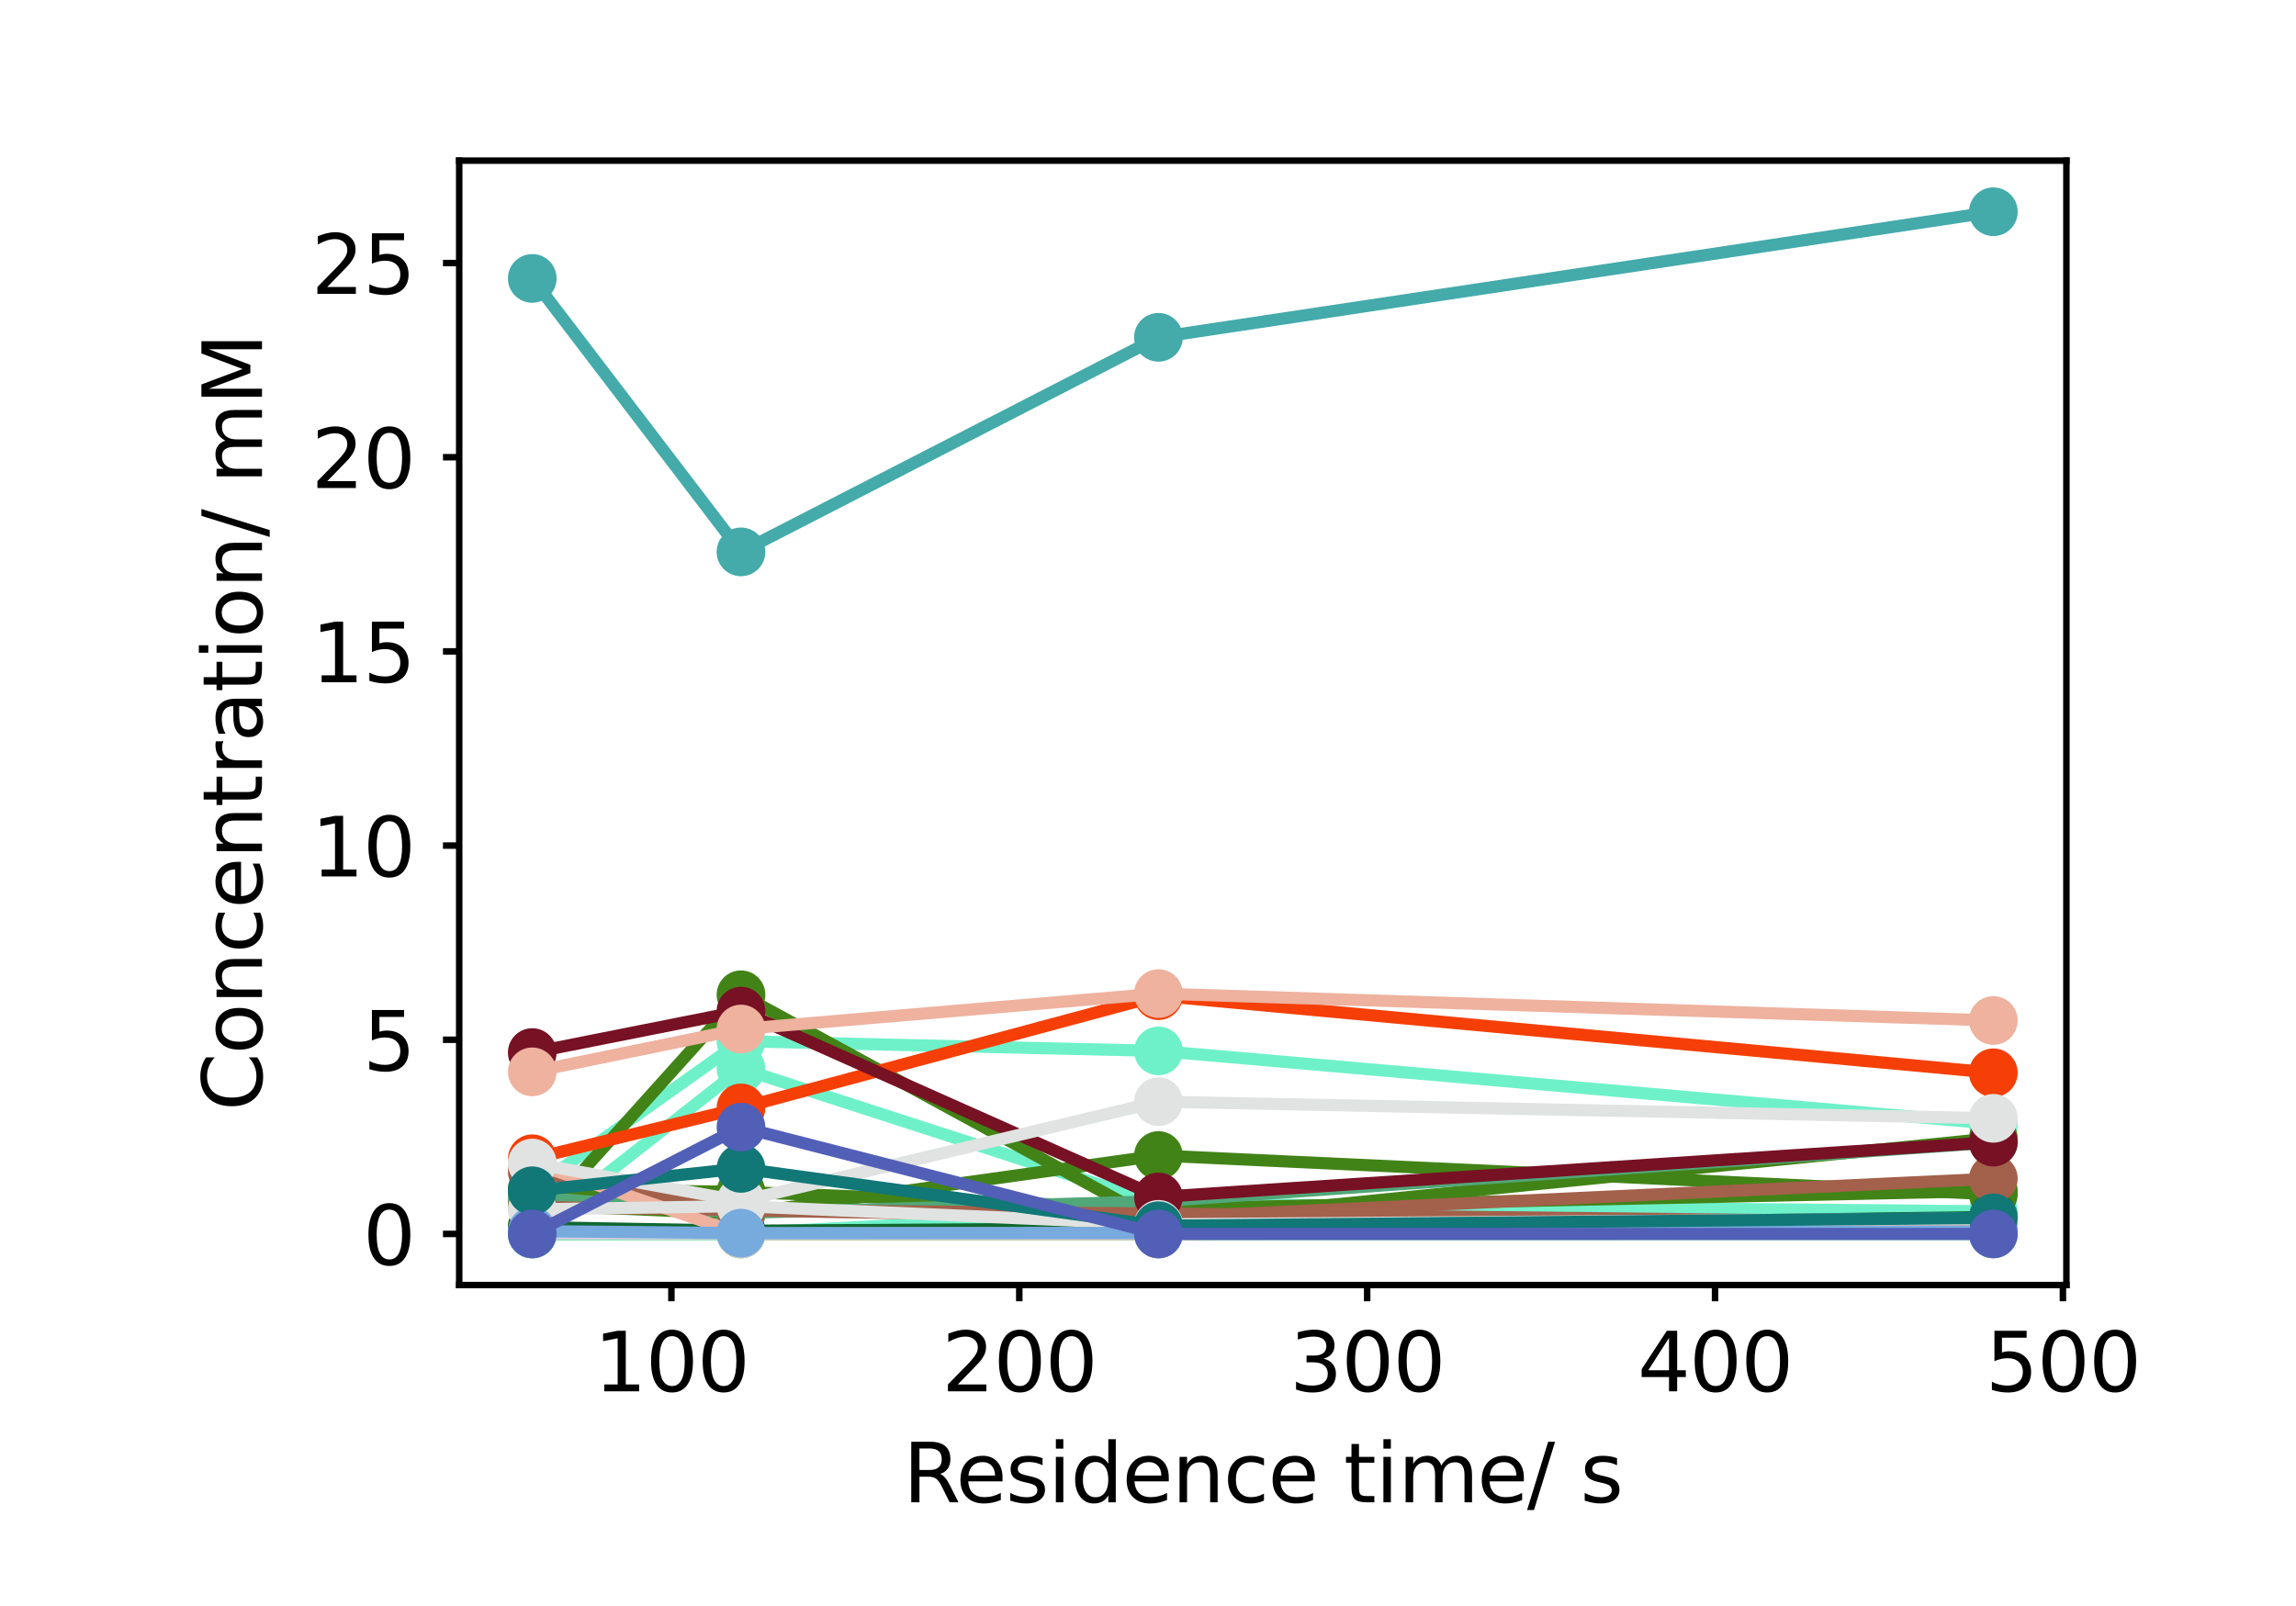 <?xml version="1.0" encoding="utf-8" standalone="no"?>
<!DOCTYPE svg PUBLIC "-//W3C//DTD SVG 1.1//EN"
  "http://www.w3.org/Graphics/SVG/1.1/DTD/svg11.dtd">
<svg height="198pt" version="1.1" viewBox="0 0 282.96 198" width="282.96pt" xmlns="http://www.w3.org/2000/svg" xmlns:xlink="http://www.w3.org/1999/xlink">
 <defs>
  <style type="text/css">*{stroke-linecap:butt;stroke-linejoin:round;}</style>
 </defs>
 <g id="figure_1">
  <g id="patch_1">
   <path d="M 0 198 
L 282.96 198 
L 282.96 0 
L 0 0 
z
" style="fill:#ffffff;"/>
  </g>
  <g id="axes_1">
   <g id="patch_2">
    <path d="M 56.592 158.4 
L 254.664 158.4 
L 254.664 19.8 
L 56.592 19.8 
z
" style="fill:#ffffff;"/>
   </g>
   <g id="matplotlib.axis_1">
    <g id="xtick_1">
     <g id="line2d_1">
      <defs>
       <path d="M 0 0 
L 0 2 
" id="m64d834836b" style="stroke:#000000;stroke-width:0.8;"/>
      </defs>
      <g>
       <use style="stroke:#000000;stroke-width:0.8;" x="82.744" xlink:href="#m64d834836b" y="158.4"/>
      </g>
     </g>
     <g id="text_1">
      <!-- 100 -->
      <g transform="translate(73.201 171.498)scale(0.1 -0.1)">
       <defs>
        <path d="M 794 531 
L 1825 531 
L 1825 4091 
L 703 3866 
L 703 4441 
L 1819 4666 
L 2450 4666 
L 2450 531 
L 3481 531 
L 3481 0 
L 794 0 
L 794 531 
z
" id="DejaVuSans-31" transform="scale(0.016)"/>
        <path d="M 2034 4250 
Q 1547 4250 1301 3770 
Q 1056 3291 1056 2328 
Q 1056 1369 1301 889 
Q 1547 409 2034 409 
Q 2525 409 2770 889 
Q 3016 1369 3016 2328 
Q 3016 3291 2770 3770 
Q 2525 4250 2034 4250 
z
M 2034 4750 
Q 2819 4750 3233 4129 
Q 3647 3509 3647 2328 
Q 3647 1150 3233 529 
Q 2819 -91 2034 -91 
Q 1250 -91 836 529 
Q 422 1150 422 2328 
Q 422 3509 836 4129 
Q 1250 4750 2034 4750 
z
" id="DejaVuSans-30" transform="scale(0.016)"/>
       </defs>
       <use xlink:href="#DejaVuSans-31"/>
       <use x="63.623" xlink:href="#DejaVuSans-30"/>
       <use x="127.246" xlink:href="#DejaVuSans-30"/>
      </g>
     </g>
    </g>
    <g id="xtick_2">
     <g id="line2d_2">
      <g>
       <use style="stroke:#000000;stroke-width:0.8;" x="125.617" xlink:href="#m64d834836b" y="158.4"/>
      </g>
     </g>
     <g id="text_2">
      <!-- 200 -->
      <g transform="translate(116.073 171.498)scale(0.1 -0.1)">
       <defs>
        <path d="M 1228 531 
L 3431 531 
L 3431 0 
L 469 0 
L 469 531 
Q 828 903 1448 1529 
Q 2069 2156 2228 2338 
Q 2531 2678 2651 2914 
Q 2772 3150 2772 3378 
Q 2772 3750 2511 3984 
Q 2250 4219 1831 4219 
Q 1534 4219 1204 4116 
Q 875 4013 500 3803 
L 500 4441 
Q 881 4594 1212 4672 
Q 1544 4750 1819 4750 
Q 2544 4750 2975 4387 
Q 3406 4025 3406 3419 
Q 3406 3131 3298 2873 
Q 3191 2616 2906 2266 
Q 2828 2175 2409 1742 
Q 1991 1309 1228 531 
z
" id="DejaVuSans-32" transform="scale(0.016)"/>
       </defs>
       <use xlink:href="#DejaVuSans-32"/>
       <use x="63.623" xlink:href="#DejaVuSans-30"/>
       <use x="127.246" xlink:href="#DejaVuSans-30"/>
      </g>
     </g>
    </g>
    <g id="xtick_3">
     <g id="line2d_3">
      <g>
       <use style="stroke:#000000;stroke-width:0.8;" x="168.49" xlink:href="#m64d834836b" y="158.4"/>
      </g>
     </g>
     <g id="text_3">
      <!-- 300 -->
      <g transform="translate(158.946 171.498)scale(0.1 -0.1)">
       <defs>
        <path d="M 2597 2516 
Q 3050 2419 3304 2112 
Q 3559 1806 3559 1356 
Q 3559 666 3084 287 
Q 2609 -91 1734 -91 
Q 1441 -91 1130 -33 
Q 819 25 488 141 
L 488 750 
Q 750 597 1062 519 
Q 1375 441 1716 441 
Q 2309 441 2620 675 
Q 2931 909 2931 1356 
Q 2931 1769 2642 2001 
Q 2353 2234 1838 2234 
L 1294 2234 
L 1294 2753 
L 1863 2753 
Q 2328 2753 2575 2939 
Q 2822 3125 2822 3475 
Q 2822 3834 2567 4026 
Q 2313 4219 1838 4219 
Q 1578 4219 1281 4162 
Q 984 4106 628 3988 
L 628 4550 
Q 988 4650 1302 4700 
Q 1616 4750 1894 4750 
Q 2613 4750 3031 4423 
Q 3450 4097 3450 3541 
Q 3450 3153 3228 2886 
Q 3006 2619 2597 2516 
z
" id="DejaVuSans-33" transform="scale(0.016)"/>
       </defs>
       <use xlink:href="#DejaVuSans-33"/>
       <use x="63.623" xlink:href="#DejaVuSans-30"/>
       <use x="127.246" xlink:href="#DejaVuSans-30"/>
      </g>
     </g>
    </g>
    <g id="xtick_4">
     <g id="line2d_4">
      <g>
       <use style="stroke:#000000;stroke-width:0.8;" x="211.363" xlink:href="#m64d834836b" y="158.4"/>
      </g>
     </g>
     <g id="text_4">
      <!-- 400 -->
      <g transform="translate(201.819 171.498)scale(0.1 -0.1)">
       <defs>
        <path d="M 2419 4116 
L 825 1625 
L 2419 1625 
L 2419 4116 
z
M 2253 4666 
L 3047 4666 
L 3047 1625 
L 3713 1625 
L 3713 1100 
L 3047 1100 
L 3047 0 
L 2419 0 
L 2419 1100 
L 313 1100 
L 313 1709 
L 2253 4666 
z
" id="DejaVuSans-34" transform="scale(0.016)"/>
       </defs>
       <use xlink:href="#DejaVuSans-34"/>
       <use x="63.623" xlink:href="#DejaVuSans-30"/>
       <use x="127.246" xlink:href="#DejaVuSans-30"/>
      </g>
     </g>
    </g>
    <g id="xtick_5">
     <g id="line2d_5">
      <g>
       <use style="stroke:#000000;stroke-width:0.8;" x="254.235" xlink:href="#m64d834836b" y="158.4"/>
      </g>
     </g>
     <g id="text_5">
      <!-- 500 -->
      <g transform="translate(244.692 171.498)scale(0.1 -0.1)">
       <defs>
        <path d="M 691 4666 
L 3169 4666 
L 3169 4134 
L 1269 4134 
L 1269 2991 
Q 1406 3038 1543 3061 
Q 1681 3084 1819 3084 
Q 2600 3084 3056 2656 
Q 3513 2228 3513 1497 
Q 3513 744 3044 326 
Q 2575 -91 1722 -91 
Q 1428 -91 1123 -41 
Q 819 9 494 109 
L 494 744 
Q 775 591 1075 516 
Q 1375 441 1709 441 
Q 2250 441 2565 725 
Q 2881 1009 2881 1497 
Q 2881 1984 2565 2268 
Q 2250 2553 1709 2553 
Q 1456 2553 1204 2497 
Q 953 2441 691 2322 
L 691 4666 
z
" id="DejaVuSans-35" transform="scale(0.016)"/>
       </defs>
       <use xlink:href="#DejaVuSans-35"/>
       <use x="63.623" xlink:href="#DejaVuSans-30"/>
       <use x="127.246" xlink:href="#DejaVuSans-30"/>
      </g>
     </g>
    </g>
    <g id="text_6">
     <!-- Residence time/ s -->
     <g transform="translate(111.3 185.177)scale(0.1 -0.1)">
      <defs>
       <path d="M 2841 2188 
Q 3044 2119 3236 1894 
Q 3428 1669 3622 1275 
L 4263 0 
L 3584 0 
L 2988 1197 
Q 2756 1666 2539 1819 
Q 2322 1972 1947 1972 
L 1259 1972 
L 1259 0 
L 628 0 
L 628 4666 
L 2053 4666 
Q 2853 4666 3247 4331 
Q 3641 3997 3641 3322 
Q 3641 2881 3436 2590 
Q 3231 2300 2841 2188 
z
M 1259 4147 
L 1259 2491 
L 2053 2491 
Q 2509 2491 2742 2702 
Q 2975 2913 2975 3322 
Q 2975 3731 2742 3939 
Q 2509 4147 2053 4147 
L 1259 4147 
z
" id="DejaVuSans-52" transform="scale(0.016)"/>
       <path d="M 3597 1894 
L 3597 1613 
L 953 1613 
Q 991 1019 1311 708 
Q 1631 397 2203 397 
Q 2534 397 2845 478 
Q 3156 559 3463 722 
L 3463 178 
Q 3153 47 2828 -22 
Q 2503 -91 2169 -91 
Q 1331 -91 842 396 
Q 353 884 353 1716 
Q 353 2575 817 3079 
Q 1281 3584 2069 3584 
Q 2775 3584 3186 3129 
Q 3597 2675 3597 1894 
z
M 3022 2063 
Q 3016 2534 2758 2815 
Q 2500 3097 2075 3097 
Q 1594 3097 1305 2825 
Q 1016 2553 972 2059 
L 3022 2063 
z
" id="DejaVuSans-65" transform="scale(0.016)"/>
       <path d="M 2834 3397 
L 2834 2853 
Q 2591 2978 2328 3040 
Q 2066 3103 1784 3103 
Q 1356 3103 1142 2972 
Q 928 2841 928 2578 
Q 928 2378 1081 2264 
Q 1234 2150 1697 2047 
L 1894 2003 
Q 2506 1872 2764 1633 
Q 3022 1394 3022 966 
Q 3022 478 2636 193 
Q 2250 -91 1575 -91 
Q 1294 -91 989 -36 
Q 684 19 347 128 
L 347 722 
Q 666 556 975 473 
Q 1284 391 1588 391 
Q 1994 391 2212 530 
Q 2431 669 2431 922 
Q 2431 1156 2273 1281 
Q 2116 1406 1581 1522 
L 1381 1569 
Q 847 1681 609 1914 
Q 372 2147 372 2553 
Q 372 3047 722 3315 
Q 1072 3584 1716 3584 
Q 2034 3584 2315 3537 
Q 2597 3491 2834 3397 
z
" id="DejaVuSans-73" transform="scale(0.016)"/>
       <path d="M 603 3500 
L 1178 3500 
L 1178 0 
L 603 0 
L 603 3500 
z
M 603 4863 
L 1178 4863 
L 1178 4134 
L 603 4134 
L 603 4863 
z
" id="DejaVuSans-69" transform="scale(0.016)"/>
       <path d="M 2906 2969 
L 2906 4863 
L 3481 4863 
L 3481 0 
L 2906 0 
L 2906 525 
Q 2725 213 2448 61 
Q 2172 -91 1784 -91 
Q 1150 -91 751 415 
Q 353 922 353 1747 
Q 353 2572 751 3078 
Q 1150 3584 1784 3584 
Q 2172 3584 2448 3432 
Q 2725 3281 2906 2969 
z
M 947 1747 
Q 947 1113 1208 752 
Q 1469 391 1925 391 
Q 2381 391 2643 752 
Q 2906 1113 2906 1747 
Q 2906 2381 2643 2742 
Q 2381 3103 1925 3103 
Q 1469 3103 1208 2742 
Q 947 2381 947 1747 
z
" id="DejaVuSans-64" transform="scale(0.016)"/>
       <path d="M 3513 2113 
L 3513 0 
L 2938 0 
L 2938 2094 
Q 2938 2591 2744 2837 
Q 2550 3084 2163 3084 
Q 1697 3084 1428 2787 
Q 1159 2491 1159 1978 
L 1159 0 
L 581 0 
L 581 3500 
L 1159 3500 
L 1159 2956 
Q 1366 3272 1645 3428 
Q 1925 3584 2291 3584 
Q 2894 3584 3203 3211 
Q 3513 2838 3513 2113 
z
" id="DejaVuSans-6e" transform="scale(0.016)"/>
       <path d="M 3122 3366 
L 3122 2828 
Q 2878 2963 2633 3030 
Q 2388 3097 2138 3097 
Q 1578 3097 1268 2742 
Q 959 2388 959 1747 
Q 959 1106 1268 751 
Q 1578 397 2138 397 
Q 2388 397 2633 464 
Q 2878 531 3122 666 
L 3122 134 
Q 2881 22 2623 -34 
Q 2366 -91 2075 -91 
Q 1284 -91 818 406 
Q 353 903 353 1747 
Q 353 2603 823 3093 
Q 1294 3584 2113 3584 
Q 2378 3584 2631 3529 
Q 2884 3475 3122 3366 
z
" id="DejaVuSans-63" transform="scale(0.016)"/>
       <path id="DejaVuSans-20" transform="scale(0.016)"/>
       <path d="M 1172 4494 
L 1172 3500 
L 2356 3500 
L 2356 3053 
L 1172 3053 
L 1172 1153 
Q 1172 725 1289 603 
Q 1406 481 1766 481 
L 2356 481 
L 2356 0 
L 1766 0 
Q 1100 0 847 248 
Q 594 497 594 1153 
L 594 3053 
L 172 3053 
L 172 3500 
L 594 3500 
L 594 4494 
L 1172 4494 
z
" id="DejaVuSans-74" transform="scale(0.016)"/>
       <path d="M 3328 2828 
Q 3544 3216 3844 3400 
Q 4144 3584 4550 3584 
Q 5097 3584 5394 3201 
Q 5691 2819 5691 2113 
L 5691 0 
L 5113 0 
L 5113 2094 
Q 5113 2597 4934 2840 
Q 4756 3084 4391 3084 
Q 3944 3084 3684 2787 
Q 3425 2491 3425 1978 
L 3425 0 
L 2847 0 
L 2847 2094 
Q 2847 2600 2669 2842 
Q 2491 3084 2119 3084 
Q 1678 3084 1418 2786 
Q 1159 2488 1159 1978 
L 1159 0 
L 581 0 
L 581 3500 
L 1159 3500 
L 1159 2956 
Q 1356 3278 1631 3431 
Q 1906 3584 2284 3584 
Q 2666 3584 2933 3390 
Q 3200 3197 3328 2828 
z
" id="DejaVuSans-6d" transform="scale(0.016)"/>
       <path d="M 1625 4666 
L 2156 4666 
L 531 -594 
L 0 -594 
L 1625 4666 
z
" id="DejaVuSans-2f" transform="scale(0.016)"/>
      </defs>
      <use xlink:href="#DejaVuSans-52"/>
      <use x="64.982" xlink:href="#DejaVuSans-65"/>
      <use x="126.506" xlink:href="#DejaVuSans-73"/>
      <use x="178.605" xlink:href="#DejaVuSans-69"/>
      <use x="206.389" xlink:href="#DejaVuSans-64"/>
      <use x="269.865" xlink:href="#DejaVuSans-65"/>
      <use x="331.389" xlink:href="#DejaVuSans-6e"/>
      <use x="394.768" xlink:href="#DejaVuSans-63"/>
      <use x="449.748" xlink:href="#DejaVuSans-65"/>
      <use x="511.271" xlink:href="#DejaVuSans-20"/>
      <use x="543.059" xlink:href="#DejaVuSans-74"/>
      <use x="582.268" xlink:href="#DejaVuSans-69"/>
      <use x="610.051" xlink:href="#DejaVuSans-6d"/>
      <use x="707.463" xlink:href="#DejaVuSans-65"/>
      <use x="768.986" xlink:href="#DejaVuSans-2f"/>
      <use x="802.678" xlink:href="#DejaVuSans-20"/>
      <use x="834.465" xlink:href="#DejaVuSans-73"/>
     </g>
    </g>
   </g>
   <g id="matplotlib.axis_2">
    <g id="ytick_1">
     <g id="line2d_6">
      <defs>
       <path d="M 0 0 
L -2 0 
" id="m9349e7a4d9" style="stroke:#000000;stroke-width:0.8;"/>
      </defs>
      <g>
       <use style="stroke:#000000;stroke-width:0.8;" x="56.592" xlink:href="#m9349e7a4d9" y="152.1"/>
      </g>
     </g>
     <g id="text_7">
      <!-- 0 -->
      <g transform="translate(44.73 155.899)scale(0.1 -0.1)">
       <use xlink:href="#DejaVuSans-30"/>
      </g>
     </g>
    </g>
    <g id="ytick_2">
     <g id="line2d_7">
      <g>
       <use style="stroke:#000000;stroke-width:0.8;" x="56.592" xlink:href="#m9349e7a4d9" y="128.164"/>
      </g>
     </g>
     <g id="text_8">
      <!-- 5 -->
      <g transform="translate(44.73 131.964)scale(0.1 -0.1)">
       <use xlink:href="#DejaVuSans-35"/>
      </g>
     </g>
    </g>
    <g id="ytick_3">
     <g id="line2d_8">
      <g>
       <use style="stroke:#000000;stroke-width:0.8;" x="56.592" xlink:href="#m9349e7a4d9" y="104.229"/>
      </g>
     </g>
     <g id="text_9">
      <!-- 10 -->
      <g transform="translate(38.367 108.028)scale(0.1 -0.1)">
       <use xlink:href="#DejaVuSans-31"/>
       <use x="63.623" xlink:href="#DejaVuSans-30"/>
      </g>
     </g>
    </g>
    <g id="ytick_4">
     <g id="line2d_9">
      <g>
       <use style="stroke:#000000;stroke-width:0.8;" x="56.592" xlink:href="#m9349e7a4d9" y="80.293"/>
      </g>
     </g>
     <g id="text_10">
      <!-- 15 -->
      <g transform="translate(38.367 84.093)scale(0.1 -0.1)">
       <use xlink:href="#DejaVuSans-31"/>
       <use x="63.623" xlink:href="#DejaVuSans-35"/>
      </g>
     </g>
    </g>
    <g id="ytick_5">
     <g id="line2d_10">
      <g>
       <use style="stroke:#000000;stroke-width:0.8;" x="56.592" xlink:href="#m9349e7a4d9" y="56.358"/>
      </g>
     </g>
     <g id="text_11">
      <!-- 20 -->
      <g transform="translate(38.367 60.157)scale(0.1 -0.1)">
       <use xlink:href="#DejaVuSans-32"/>
       <use x="63.623" xlink:href="#DejaVuSans-30"/>
      </g>
     </g>
    </g>
    <g id="ytick_6">
     <g id="line2d_11">
      <g>
       <use style="stroke:#000000;stroke-width:0.8;" x="56.592" xlink:href="#m9349e7a4d9" y="32.422"/>
      </g>
     </g>
     <g id="text_12">
      <!-- 25 -->
      <g transform="translate(38.367 36.221)scale(0.1 -0.1)">
       <use xlink:href="#DejaVuSans-32"/>
       <use x="63.623" xlink:href="#DejaVuSans-35"/>
      </g>
     </g>
    </g>
    <g id="text_13">
     <!-- Concentration/ mM -->
     <g transform="translate(32.287 136.929)rotate(-90)scale(0.1 -0.1)">
      <defs>
       <path d="M 4122 4306 
L 4122 3641 
Q 3803 3938 3442 4084 
Q 3081 4231 2675 4231 
Q 1875 4231 1450 3742 
Q 1025 3253 1025 2328 
Q 1025 1406 1450 917 
Q 1875 428 2675 428 
Q 3081 428 3442 575 
Q 3803 722 4122 1019 
L 4122 359 
Q 3791 134 3420 21 
Q 3050 -91 2638 -91 
Q 1578 -91 968 557 
Q 359 1206 359 2328 
Q 359 3453 968 4101 
Q 1578 4750 2638 4750 
Q 3056 4750 3426 4639 
Q 3797 4528 4122 4306 
z
" id="DejaVuSans-43" transform="scale(0.016)"/>
       <path d="M 1959 3097 
Q 1497 3097 1228 2736 
Q 959 2375 959 1747 
Q 959 1119 1226 758 
Q 1494 397 1959 397 
Q 2419 397 2687 759 
Q 2956 1122 2956 1747 
Q 2956 2369 2687 2733 
Q 2419 3097 1959 3097 
z
M 1959 3584 
Q 2709 3584 3137 3096 
Q 3566 2609 3566 1747 
Q 3566 888 3137 398 
Q 2709 -91 1959 -91 
Q 1206 -91 779 398 
Q 353 888 353 1747 
Q 353 2609 779 3096 
Q 1206 3584 1959 3584 
z
" id="DejaVuSans-6f" transform="scale(0.016)"/>
       <path d="M 2631 2963 
Q 2534 3019 2420 3045 
Q 2306 3072 2169 3072 
Q 1681 3072 1420 2755 
Q 1159 2438 1159 1844 
L 1159 0 
L 581 0 
L 581 3500 
L 1159 3500 
L 1159 2956 
Q 1341 3275 1631 3429 
Q 1922 3584 2338 3584 
Q 2397 3584 2469 3576 
Q 2541 3569 2628 3553 
L 2631 2963 
z
" id="DejaVuSans-72" transform="scale(0.016)"/>
       <path d="M 2194 1759 
Q 1497 1759 1228 1600 
Q 959 1441 959 1056 
Q 959 750 1161 570 
Q 1363 391 1709 391 
Q 2188 391 2477 730 
Q 2766 1069 2766 1631 
L 2766 1759 
L 2194 1759 
z
M 3341 1997 
L 3341 0 
L 2766 0 
L 2766 531 
Q 2569 213 2275 61 
Q 1981 -91 1556 -91 
Q 1019 -91 701 211 
Q 384 513 384 1019 
Q 384 1609 779 1909 
Q 1175 2209 1959 2209 
L 2766 2209 
L 2766 2266 
Q 2766 2663 2505 2880 
Q 2244 3097 1772 3097 
Q 1472 3097 1187 3025 
Q 903 2953 641 2809 
L 641 3341 
Q 956 3463 1253 3523 
Q 1550 3584 1831 3584 
Q 2591 3584 2966 3190 
Q 3341 2797 3341 1997 
z
" id="DejaVuSans-61" transform="scale(0.016)"/>
       <path d="M 628 4666 
L 1569 4666 
L 2759 1491 
L 3956 4666 
L 4897 4666 
L 4897 0 
L 4281 0 
L 4281 4097 
L 3078 897 
L 2444 897 
L 1241 4097 
L 1241 0 
L 628 0 
L 628 4666 
z
" id="DejaVuSans-4d" transform="scale(0.016)"/>
      </defs>
      <use xlink:href="#DejaVuSans-43"/>
      <use x="69.824" xlink:href="#DejaVuSans-6f"/>
      <use x="131.006" xlink:href="#DejaVuSans-6e"/>
      <use x="194.385" xlink:href="#DejaVuSans-63"/>
      <use x="249.365" xlink:href="#DejaVuSans-65"/>
      <use x="310.889" xlink:href="#DejaVuSans-6e"/>
      <use x="374.268" xlink:href="#DejaVuSans-74"/>
      <use x="413.477" xlink:href="#DejaVuSans-72"/>
      <use x="454.59" xlink:href="#DejaVuSans-61"/>
      <use x="515.869" xlink:href="#DejaVuSans-74"/>
      <use x="555.078" xlink:href="#DejaVuSans-69"/>
      <use x="582.861" xlink:href="#DejaVuSans-6f"/>
      <use x="644.043" xlink:href="#DejaVuSans-6e"/>
      <use x="707.422" xlink:href="#DejaVuSans-2f"/>
      <use x="741.113" xlink:href="#DejaVuSans-20"/>
      <use x="772.9" xlink:href="#DejaVuSans-6d"/>
      <use x="870.312" xlink:href="#DejaVuSans-4d"/>
     </g>
    </g>
   </g>
   <g id="patch_3">
    <path d="M 56.592 158.4 
L 56.592 19.8 
" style="fill:none;stroke:#000000;stroke-linecap:square;stroke-linejoin:miter;stroke-width:0.8;"/>
   </g>
   <g id="patch_4">
    <path d="M 254.664 158.4 
L 254.664 19.8 
" style="fill:none;stroke:#000000;stroke-linecap:square;stroke-linejoin:miter;stroke-width:0.8;"/>
   </g>
   <g id="patch_5">
    <path d="M 56.592 158.4 
L 254.664 158.4 
" style="fill:none;stroke:#000000;stroke-linecap:square;stroke-linejoin:miter;stroke-width:0.8;"/>
   </g>
   <g id="patch_6">
    <path d="M 56.592 19.8 
L 254.664 19.8 
" style="fill:none;stroke:#000000;stroke-linecap:square;stroke-linejoin:miter;stroke-width:0.8;"/>
   </g>
   <g id="line2d_12">
    <path clip-path="url(#p4b239bd75f)" d="M 65.595 152.1 
L 91.319 152.004 
L 142.766 149.342 
L 245.661 151.728 
" style="fill:none;stroke:#6ef1c9;stroke-linecap:square;stroke-width:1.5;"/>
    <defs>
     <path d="M 0 2.5 
C 0.663 2.5 1.299 2.237 1.768 1.768 
C 2.237 1.299 2.5 0.663 2.5 0 
C 2.5 -0.663 2.237 -1.299 1.768 -1.768 
C 1.299 -2.237 0.663 -2.5 0 -2.5 
C -0.663 -2.5 -1.299 -2.237 -1.768 -1.768 
C -2.237 -1.299 -2.5 -0.663 -2.5 0 
C -2.5 0.663 -2.237 1.299 -1.768 1.768 
C -1.299 2.237 -0.663 2.5 0 2.5 
z
" id="m6a522a4c54" style="stroke:#6ef1c9;"/>
    </defs>
    <g clip-path="url(#p4b239bd75f)">
     <use style="fill:#6ef1c9;stroke:#6ef1c9;" x="65.595" xlink:href="#m6a522a4c54" y="152.1"/>
     <use style="fill:#6ef1c9;stroke:#6ef1c9;" x="91.319" xlink:href="#m6a522a4c54" y="152.004"/>
     <use style="fill:#6ef1c9;stroke:#6ef1c9;" x="142.766" xlink:href="#m6a522a4c54" y="149.342"/>
     <use style="fill:#6ef1c9;stroke:#6ef1c9;" x="245.661" xlink:href="#m6a522a4c54" y="151.728"/>
    </g>
   </g>
   <g id="line2d_13">
    <path clip-path="url(#p4b239bd75f)" d="M 65.595 151.901 
L 91.319 131.716 
L 142.766 148.372 
L 245.661 149.317 
" style="fill:none;stroke:#6ef1c9;stroke-linecap:square;stroke-width:1.5;"/>
    <g clip-path="url(#p4b239bd75f)">
     <use style="fill:#6ef1c9;stroke:#6ef1c9;" x="65.595" xlink:href="#m6a522a4c54" y="151.901"/>
     <use style="fill:#6ef1c9;stroke:#6ef1c9;" x="91.319" xlink:href="#m6a522a4c54" y="131.716"/>
     <use style="fill:#6ef1c9;stroke:#6ef1c9;" x="142.766" xlink:href="#m6a522a4c54" y="148.372"/>
     <use style="fill:#6ef1c9;stroke:#6ef1c9;" x="245.661" xlink:href="#m6a522a4c54" y="149.317"/>
    </g>
   </g>
   <g id="line2d_14">
    <path clip-path="url(#p4b239bd75f)" d="M 65.595 146.607 
L 91.319 128.345 
L 142.766 129.535 
L 245.661 138.523 
" style="fill:none;stroke:#6ef1c9;stroke-linecap:square;stroke-width:1.5;"/>
    <g clip-path="url(#p4b239bd75f)">
     <use style="fill:#6ef1c9;stroke:#6ef1c9;" x="65.595" xlink:href="#m6a522a4c54" y="146.607"/>
     <use style="fill:#6ef1c9;stroke:#6ef1c9;" x="91.319" xlink:href="#m6a522a4c54" y="128.345"/>
     <use style="fill:#6ef1c9;stroke:#6ef1c9;" x="142.766" xlink:href="#m6a522a4c54" y="129.535"/>
     <use style="fill:#6ef1c9;stroke:#6ef1c9;" x="245.661" xlink:href="#m6a522a4c54" y="138.523"/>
    </g>
   </g>
   <g id="line2d_15">
    <path clip-path="url(#p4b239bd75f)" d="M 65.595 148.491 
L 91.319 149.637 
L 142.766 142.431 
L 245.661 147.214 
" style="fill:none;stroke:#428317;stroke-linecap:square;stroke-width:1.5;"/>
    <defs>
     <path d="M 0 2.5 
C 0.663 2.5 1.299 2.237 1.768 1.768 
C 2.237 1.299 2.5 0.663 2.5 0 
C 2.5 -0.663 2.237 -1.299 1.768 -1.768 
C 1.299 -2.237 0.663 -2.5 0 -2.5 
C -0.663 -2.5 -1.299 -2.237 -1.768 -1.768 
C -2.237 -1.299 -2.5 -0.663 -2.5 0 
C -2.5 0.663 -2.237 1.299 -1.768 1.768 
C -1.299 2.237 -0.663 2.5 0 2.5 
z
" id="m36ab38f849" style="stroke:#428317;"/>
    </defs>
    <g clip-path="url(#p4b239bd75f)">
     <use style="fill:#428317;stroke:#428317;" x="65.595" xlink:href="#m36ab38f849" y="148.491"/>
     <use style="fill:#428317;stroke:#428317;" x="91.319" xlink:href="#m36ab38f849" y="149.637"/>
     <use style="fill:#428317;stroke:#428317;" x="142.766" xlink:href="#m36ab38f849" y="142.431"/>
     <use style="fill:#428317;stroke:#428317;" x="245.661" xlink:href="#m36ab38f849" y="147.214"/>
    </g>
   </g>
   <g id="line2d_16">
    <path clip-path="url(#p4b239bd75f)" d="M 65.595 151.216 
L 91.319 122.616 
L 142.766 150.655 
L 245.661 140.29 
" style="fill:none;stroke:#428317;stroke-linecap:square;stroke-width:1.5;"/>
    <g clip-path="url(#p4b239bd75f)">
     <use style="fill:#428317;stroke:#428317;" x="65.595" xlink:href="#m36ab38f849" y="151.216"/>
     <use style="fill:#428317;stroke:#428317;" x="91.319" xlink:href="#m36ab38f849" y="122.616"/>
     <use style="fill:#428317;stroke:#428317;" x="142.766" xlink:href="#m36ab38f849" y="150.655"/>
     <use style="fill:#428317;stroke:#428317;" x="245.661" xlink:href="#m36ab38f849" y="140.29"/>
    </g>
   </g>
   <g id="line2d_17">
    <path clip-path="url(#p4b239bd75f)" d="M 65.595 146.579 
L 91.319 146.912 
L 142.766 148.985 
L 245.661 146.799 
" style="fill:none;stroke:#428317;stroke-linecap:square;stroke-width:1.5;"/>
    <g clip-path="url(#p4b239bd75f)">
     <use style="fill:#428317;stroke:#428317;" x="65.595" xlink:href="#m36ab38f849" y="146.579"/>
     <use style="fill:#428317;stroke:#428317;" x="91.319" xlink:href="#m36ab38f849" y="146.912"/>
     <use style="fill:#428317;stroke:#428317;" x="142.766" xlink:href="#m36ab38f849" y="148.985"/>
     <use style="fill:#428317;stroke:#428317;" x="245.661" xlink:href="#m36ab38f849" y="146.799"/>
    </g>
   </g>
   <g id="line2d_18">
    <path clip-path="url(#p4b239bd75f)" d="M 65.595 151.258 
L 91.319 151.702 
L 142.766 151.399 
L 245.661 150.002 
" style="fill:none;stroke:#106832;stroke-linecap:square;stroke-width:1.5;"/>
    <defs>
     <path d="M 0 2.5 
C 0.663 2.5 1.299 2.237 1.768 1.768 
C 2.237 1.299 2.5 0.663 2.5 0 
C 2.5 -0.663 2.237 -1.299 1.768 -1.768 
C 1.299 -2.237 0.663 -2.5 0 -2.5 
C -0.663 -2.5 -1.299 -2.237 -1.768 -1.768 
C -2.237 -1.299 -2.5 -0.663 -2.5 0 
C -2.5 0.663 -2.237 1.299 -1.768 1.768 
C -1.299 2.237 -0.663 2.5 0 2.5 
z
" id="mcb90f32a7e" style="stroke:#106832;"/>
    </defs>
    <g clip-path="url(#p4b239bd75f)">
     <use style="fill:#106832;stroke:#106832;" x="65.595" xlink:href="#mcb90f32a7e" y="151.258"/>
     <use style="fill:#106832;stroke:#106832;" x="91.319" xlink:href="#mcb90f32a7e" y="151.702"/>
     <use style="fill:#106832;stroke:#106832;" x="142.766" xlink:href="#mcb90f32a7e" y="151.399"/>
     <use style="fill:#106832;stroke:#106832;" x="245.661" xlink:href="#mcb90f32a7e" y="150.002"/>
    </g>
   </g>
   <g id="line2d_19">
    <path clip-path="url(#p4b239bd75f)" d="M 65.595 147.572 
L 91.319 149.501 
L 142.766 148.07 
L 245.661 140.819 
" style="fill:none;stroke:#51a778;stroke-linecap:square;stroke-width:1.5;"/>
    <defs>
     <path d="M 0 2.5 
C 0.663 2.5 1.299 2.237 1.768 1.768 
C 2.237 1.299 2.5 0.663 2.5 0 
C 2.5 -0.663 2.237 -1.299 1.768 -1.768 
C 1.299 -2.237 0.663 -2.5 0 -2.5 
C -0.663 -2.5 -1.299 -2.237 -1.768 -1.768 
C -2.237 -1.299 -2.5 -0.663 -2.5 0 
C -2.5 0.663 -2.237 1.299 -1.768 1.768 
C -1.299 2.237 -0.663 2.5 0 2.5 
z
" id="m20b0da3a67" style="stroke:#51a778;"/>
    </defs>
    <g clip-path="url(#p4b239bd75f)">
     <use style="fill:#51a778;stroke:#51a778;" x="65.595" xlink:href="#m20b0da3a67" y="147.572"/>
     <use style="fill:#51a778;stroke:#51a778;" x="91.319" xlink:href="#m20b0da3a67" y="149.501"/>
     <use style="fill:#51a778;stroke:#51a778;" x="142.766" xlink:href="#m20b0da3a67" y="148.07"/>
     <use style="fill:#51a778;stroke:#51a778;" x="245.661" xlink:href="#m20b0da3a67" y="140.819"/>
    </g>
   </g>
   <g id="line2d_20">
    <path clip-path="url(#p4b239bd75f)" d="M 65.595 152.1 
L 91.319 152.1 
L 142.766 152.1 
L 245.661 152.082 
" style="fill:none;stroke:#0ec460;stroke-linecap:square;stroke-width:1.5;"/>
    <defs>
     <path d="M 0 2.5 
C 0.663 2.5 1.299 2.237 1.768 1.768 
C 2.237 1.299 2.5 0.663 2.5 0 
C 2.5 -0.663 2.237 -1.299 1.768 -1.768 
C 1.299 -2.237 0.663 -2.5 0 -2.5 
C -0.663 -2.5 -1.299 -2.237 -1.768 -1.768 
C -2.237 -1.299 -2.5 -0.663 -2.5 0 
C -2.5 0.663 -2.237 1.299 -1.768 1.768 
C -1.299 2.237 -0.663 2.5 0 2.5 
z
" id="m64019ccc4a" style="stroke:#0ec460;"/>
    </defs>
    <g clip-path="url(#p4b239bd75f)">
     <use style="fill:#0ec460;stroke:#0ec460;" x="65.595" xlink:href="#m64019ccc4a" y="152.1"/>
     <use style="fill:#0ec460;stroke:#0ec460;" x="91.319" xlink:href="#m64019ccc4a" y="152.1"/>
     <use style="fill:#0ec460;stroke:#0ec460;" x="142.766" xlink:href="#m64019ccc4a" y="152.1"/>
     <use style="fill:#0ec460;stroke:#0ec460;" x="245.661" xlink:href="#m64019ccc4a" y="152.082"/>
    </g>
   </g>
   <g id="line2d_21">
    <path clip-path="url(#p4b239bd75f)" d="M 65.595 144.421 
L 91.319 149.196 
L 142.766 150.09 
L 245.661 145.279 
" style="fill:none;stroke:#a3604b;stroke-linecap:square;stroke-width:1.5;"/>
    <defs>
     <path d="M 0 2.5 
C 0.663 2.5 1.299 2.237 1.768 1.768 
C 2.237 1.299 2.5 0.663 2.5 0 
C 2.5 -0.663 2.237 -1.299 1.768 -1.768 
C 1.299 -2.237 0.663 -2.5 0 -2.5 
C -0.663 -2.5 -1.299 -2.237 -1.768 -1.768 
C -2.237 -1.299 -2.5 -0.663 -2.5 0 
C -2.5 0.663 -2.237 1.299 -1.768 1.768 
C -1.299 2.237 -0.663 2.5 0 2.5 
z
" id="m4652528044" style="stroke:#a3604b;"/>
    </defs>
    <g clip-path="url(#p4b239bd75f)">
     <use style="fill:#a3604b;stroke:#a3604b;" x="65.595" xlink:href="#m4652528044" y="144.421"/>
     <use style="fill:#a3604b;stroke:#a3604b;" x="91.319" xlink:href="#m4652528044" y="149.196"/>
     <use style="fill:#a3604b;stroke:#a3604b;" x="142.766" xlink:href="#m4652528044" y="150.09"/>
     <use style="fill:#a3604b;stroke:#a3604b;" x="245.661" xlink:href="#m4652528044" y="145.279"/>
    </g>
   </g>
   <g id="line2d_22">
    <path clip-path="url(#p4b239bd75f)" d="M 65.595 148.775 
L 91.319 149.15 
L 142.766 149.581 
L 245.661 150.681 
" style="fill:none;stroke:#a3604b;stroke-linecap:square;stroke-width:1.5;"/>
    <g clip-path="url(#p4b239bd75f)">
     <use style="fill:#a3604b;stroke:#a3604b;" x="65.595" xlink:href="#m4652528044" y="148.775"/>
     <use style="fill:#a3604b;stroke:#a3604b;" x="91.319" xlink:href="#m4652528044" y="149.15"/>
     <use style="fill:#a3604b;stroke:#a3604b;" x="142.766" xlink:href="#m4652528044" y="149.581"/>
     <use style="fill:#a3604b;stroke:#a3604b;" x="245.661" xlink:href="#m4652528044" y="150.681"/>
    </g>
   </g>
   <g id="line2d_23">
    <path clip-path="url(#p4b239bd75f)" d="M 65.595 142.832 
L 91.319 136.563 
L 142.766 122.729 
L 245.661 132.233 
" style="fill:none;stroke:#f53f06;stroke-linecap:square;stroke-width:1.5;"/>
    <defs>
     <path d="M 0 2.5 
C 0.663 2.5 1.299 2.237 1.768 1.768 
C 2.237 1.299 2.5 0.663 2.5 0 
C 2.5 -0.663 2.237 -1.299 1.768 -1.768 
C 1.299 -2.237 0.663 -2.5 0 -2.5 
C -0.663 -2.5 -1.299 -2.237 -1.768 -1.768 
C -2.237 -1.299 -2.5 -0.663 -2.5 0 
C -2.5 0.663 -2.237 1.299 -1.768 1.768 
C -1.299 2.237 -0.663 2.5 0 2.5 
z
" id="m14fe8ef997" style="stroke:#f53f06;"/>
    </defs>
    <g clip-path="url(#p4b239bd75f)">
     <use style="fill:#f53f06;stroke:#f53f06;" x="65.595" xlink:href="#m14fe8ef997" y="142.832"/>
     <use style="fill:#f53f06;stroke:#f53f06;" x="91.319" xlink:href="#m14fe8ef997" y="136.563"/>
     <use style="fill:#f53f06;stroke:#f53f06;" x="142.766" xlink:href="#m14fe8ef997" y="122.729"/>
     <use style="fill:#f53f06;stroke:#f53f06;" x="245.661" xlink:href="#m14fe8ef997" y="132.233"/>
    </g>
   </g>
   <g id="line2d_24">
    <path clip-path="url(#p4b239bd75f)" d="M 65.595 129.74 
L 91.319 124.631 
L 142.766 147.538 
L 245.661 140.781 
" style="fill:none;stroke:#771124;stroke-linecap:square;stroke-width:1.5;"/>
    <defs>
     <path d="M 0 2.5 
C 0.663 2.5 1.299 2.237 1.768 1.768 
C 2.237 1.299 2.5 0.663 2.5 0 
C 2.5 -0.663 2.237 -1.299 1.768 -1.768 
C 1.299 -2.237 0.663 -2.5 0 -2.5 
C -0.663 -2.5 -1.299 -2.237 -1.768 -1.768 
C -2.237 -1.299 -2.5 -0.663 -2.5 0 
C -2.5 0.663 -2.237 1.299 -1.768 1.768 
C -1.299 2.237 -0.663 2.5 0 2.5 
z
" id="me76400986a" style="stroke:#771124;"/>
    </defs>
    <g clip-path="url(#p4b239bd75f)">
     <use style="fill:#771124;stroke:#771124;" x="65.595" xlink:href="#me76400986a" y="129.74"/>
     <use style="fill:#771124;stroke:#771124;" x="91.319" xlink:href="#me76400986a" y="124.631"/>
     <use style="fill:#771124;stroke:#771124;" x="142.766" xlink:href="#me76400986a" y="147.538"/>
     <use style="fill:#771124;stroke:#771124;" x="245.661" xlink:href="#me76400986a" y="140.781"/>
    </g>
   </g>
   <g id="line2d_25">
    <path clip-path="url(#p4b239bd75f)" d="M 65.595 132.118 
L 91.319 126.839 
L 142.766 122.472 
L 245.661 125.786 
" style="fill:none;stroke:#eeb29f;stroke-linecap:square;stroke-width:1.5;"/>
    <defs>
     <path d="M 0 2.5 
C 0.663 2.5 1.299 2.237 1.768 1.768 
C 2.237 1.299 2.5 0.663 2.5 0 
C 2.5 -0.663 2.237 -1.299 1.768 -1.768 
C 1.299 -2.237 0.663 -2.5 0 -2.5 
C -0.663 -2.5 -1.299 -2.237 -1.768 -1.768 
C -2.237 -1.299 -2.5 -0.663 -2.5 0 
C -2.5 0.663 -2.237 1.299 -1.768 1.768 
C -1.299 2.237 -0.663 2.5 0 2.5 
z
" id="mfa636bc8d0" style="stroke:#eeb29f;"/>
    </defs>
    <g clip-path="url(#p4b239bd75f)">
     <use style="fill:#eeb29f;stroke:#eeb29f;" x="65.595" xlink:href="#mfa636bc8d0" y="132.118"/>
     <use style="fill:#eeb29f;stroke:#eeb29f;" x="91.319" xlink:href="#mfa636bc8d0" y="126.839"/>
     <use style="fill:#eeb29f;stroke:#eeb29f;" x="142.766" xlink:href="#mfa636bc8d0" y="122.472"/>
     <use style="fill:#eeb29f;stroke:#eeb29f;" x="245.661" xlink:href="#mfa636bc8d0" y="125.786"/>
    </g>
   </g>
   <g id="line2d_26">
    <path clip-path="url(#p4b239bd75f)" d="M 65.595 143.36 
L 91.319 152.1 
L 142.766 152.1 
L 245.661 151.405 
" style="fill:none;stroke:#eeb29f;stroke-linecap:square;stroke-width:1.5;"/>
    <g clip-path="url(#p4b239bd75f)">
     <use style="fill:#eeb29f;stroke:#eeb29f;" x="65.595" xlink:href="#mfa636bc8d0" y="143.36"/>
     <use style="fill:#eeb29f;stroke:#eeb29f;" x="91.319" xlink:href="#mfa636bc8d0" y="152.1"/>
     <use style="fill:#eeb29f;stroke:#eeb29f;" x="142.766" xlink:href="#mfa636bc8d0" y="152.1"/>
     <use style="fill:#eeb29f;stroke:#eeb29f;" x="245.661" xlink:href="#mfa636bc8d0" y="151.405"/>
    </g>
   </g>
   <g id="line2d_27">
    <path clip-path="url(#p4b239bd75f)" d="M 65.595 152.061 
L 91.319 152.057 
L 142.766 152.014 
L 245.661 152.025 
" style="fill:none;stroke:#d0d1df;stroke-linecap:square;stroke-width:1.5;"/>
    <defs>
     <path d="M 0 2.5 
C 0.663 2.5 1.299 2.237 1.768 1.768 
C 2.237 1.299 2.5 0.663 2.5 0 
C 2.5 -0.663 2.237 -1.299 1.768 -1.768 
C 1.299 -2.237 0.663 -2.5 0 -2.5 
C -0.663 -2.5 -1.299 -2.237 -1.768 -1.768 
C -2.237 -1.299 -2.5 -0.663 -2.5 0 
C -2.5 0.663 -2.237 1.299 -1.768 1.768 
C -1.299 2.237 -0.663 2.5 0 2.5 
z
" id="md70671486e" style="stroke:#d0d1df;"/>
    </defs>
    <g clip-path="url(#p4b239bd75f)">
     <use style="fill:#d0d1df;stroke:#d0d1df;" x="65.595" xlink:href="#md70671486e" y="152.061"/>
     <use style="fill:#d0d1df;stroke:#d0d1df;" x="91.319" xlink:href="#md70671486e" y="152.057"/>
     <use style="fill:#d0d1df;stroke:#d0d1df;" x="142.766" xlink:href="#md70671486e" y="152.014"/>
     <use style="fill:#d0d1df;stroke:#d0d1df;" x="245.661" xlink:href="#md70671486e" y="152.025"/>
    </g>
   </g>
   <g id="line2d_28">
    <path clip-path="url(#p4b239bd75f)" d="M 65.595 149.071 
L 91.319 148.669 
L 142.766 150.913 
L 245.661 150.186 
" style="fill:none;stroke:#e0e3e1;stroke-linecap:square;stroke-width:1.5;"/>
    <defs>
     <path d="M 0 2.5 
C 0.663 2.5 1.299 2.237 1.768 1.768 
C 2.237 1.299 2.5 0.663 2.5 0 
C 2.5 -0.663 2.237 -1.299 1.768 -1.768 
C 1.299 -2.237 0.663 -2.5 0 -2.5 
C -0.663 -2.5 -1.299 -2.237 -1.768 -1.768 
C -2.237 -1.299 -2.5 -0.663 -2.5 0 
C -2.5 0.663 -2.237 1.299 -1.768 1.768 
C -1.299 2.237 -0.663 2.5 0 2.5 
z
" id="m97e314f865" style="stroke:#e0e3e1;"/>
    </defs>
    <g clip-path="url(#p4b239bd75f)">
     <use style="fill:#e0e3e1;stroke:#e0e3e1;" x="65.595" xlink:href="#m97e314f865" y="149.071"/>
     <use style="fill:#e0e3e1;stroke:#e0e3e1;" x="91.319" xlink:href="#m97e314f865" y="148.669"/>
     <use style="fill:#e0e3e1;stroke:#e0e3e1;" x="142.766" xlink:href="#m97e314f865" y="150.913"/>
     <use style="fill:#e0e3e1;stroke:#e0e3e1;" x="245.661" xlink:href="#m97e314f865" y="150.186"/>
    </g>
   </g>
   <g id="line2d_29">
    <path clip-path="url(#p4b239bd75f)" d="M 65.595 143.386 
L 91.319 148.058 
L 142.766 135.796 
L 245.661 137.846 
" style="fill:none;stroke:#e0e3e1;stroke-linecap:square;stroke-width:1.5;"/>
    <g clip-path="url(#p4b239bd75f)">
     <use style="fill:#e0e3e1;stroke:#e0e3e1;" x="65.595" xlink:href="#m97e314f865" y="143.386"/>
     <use style="fill:#e0e3e1;stroke:#e0e3e1;" x="91.319" xlink:href="#m97e314f865" y="148.058"/>
     <use style="fill:#e0e3e1;stroke:#e0e3e1;" x="142.766" xlink:href="#m97e314f865" y="135.796"/>
     <use style="fill:#e0e3e1;stroke:#e0e3e1;" x="245.661" xlink:href="#m97e314f865" y="137.846"/>
    </g>
   </g>
   <g id="line2d_30">
    <path clip-path="url(#p4b239bd75f)" d="M 65.595 34.319 
L 91.319 68.027 
L 142.766 41.579 
L 245.661 26.1 
" style="fill:none;stroke:#44aaaa;stroke-linecap:square;stroke-width:1.5;"/>
    <defs>
     <path d="M 0 2.5 
C 0.663 2.5 1.299 2.237 1.768 1.768 
C 2.237 1.299 2.5 0.663 2.5 0 
C 2.5 -0.663 2.237 -1.299 1.768 -1.768 
C 1.299 -2.237 0.663 -2.5 0 -2.5 
C -0.663 -2.5 -1.299 -2.237 -1.768 -1.768 
C -2.237 -1.299 -2.5 -0.663 -2.5 0 
C -2.5 0.663 -2.237 1.299 -1.768 1.768 
C -1.299 2.237 -0.663 2.5 0 2.5 
z
" id="m24b26c8f09" style="stroke:#44aaaa;"/>
    </defs>
    <g clip-path="url(#p4b239bd75f)">
     <use style="fill:#44aaaa;stroke:#44aaaa;" x="65.595" xlink:href="#m24b26c8f09" y="34.319"/>
     <use style="fill:#44aaaa;stroke:#44aaaa;" x="91.319" xlink:href="#m24b26c8f09" y="68.027"/>
     <use style="fill:#44aaaa;stroke:#44aaaa;" x="142.766" xlink:href="#m24b26c8f09" y="41.579"/>
     <use style="fill:#44aaaa;stroke:#44aaaa;" x="245.661" xlink:href="#m24b26c8f09" y="26.1"/>
    </g>
   </g>
   <g id="line2d_31">
    <path clip-path="url(#p4b239bd75f)" d="M 65.595 151.746 
L 91.319 151.998 
L 142.766 151.978 
L 245.661 151.786 
" style="fill:none;stroke:#77aadd;stroke-linecap:square;stroke-width:1.5;"/>
    <defs>
     <path d="M 0 2.5 
C 0.663 2.5 1.299 2.237 1.768 1.768 
C 2.237 1.299 2.5 0.663 2.5 0 
C 2.5 -0.663 2.237 -1.299 1.768 -1.768 
C 1.299 -2.237 0.663 -2.5 0 -2.5 
C -0.663 -2.5 -1.299 -2.237 -1.768 -1.768 
C -2.237 -1.299 -2.5 -0.663 -2.5 0 
C -2.5 0.663 -2.237 1.299 -1.768 1.768 
C -1.299 2.237 -0.663 2.5 0 2.5 
z
" id="m272f1d508e" style="stroke:#77aadd;"/>
    </defs>
    <g clip-path="url(#p4b239bd75f)">
     <use style="fill:#77aadd;stroke:#77aadd;" x="65.595" xlink:href="#m272f1d508e" y="151.746"/>
     <use style="fill:#77aadd;stroke:#77aadd;" x="91.319" xlink:href="#m272f1d508e" y="151.998"/>
     <use style="fill:#77aadd;stroke:#77aadd;" x="142.766" xlink:href="#m272f1d508e" y="151.978"/>
     <use style="fill:#77aadd;stroke:#77aadd;" x="245.661" xlink:href="#m272f1d508e" y="151.786"/>
    </g>
   </g>
   <g id="line2d_32">
    <path clip-path="url(#p4b239bd75f)" d="M 65.595 146.78 
L 91.319 144.018 
L 142.766 151.088 
L 245.661 150.114 
" style="fill:none;stroke:#117777;stroke-linecap:square;stroke-width:1.5;"/>
    <defs>
     <path d="M 0 2.5 
C 0.663 2.5 1.299 2.237 1.768 1.768 
C 2.237 1.299 2.5 0.663 2.5 0 
C 2.5 -0.663 2.237 -1.299 1.768 -1.768 
C 1.299 -2.237 0.663 -2.5 0 -2.5 
C -0.663 -2.5 -1.299 -2.237 -1.768 -1.768 
C -2.237 -1.299 -2.5 -0.663 -2.5 0 
C -2.5 0.663 -2.237 1.299 -1.768 1.768 
C -1.299 2.237 -0.663 2.5 0 2.5 
z
" id="maa5a43db5e" style="stroke:#117777;"/>
    </defs>
    <g clip-path="url(#p4b239bd75f)">
     <use style="fill:#117777;stroke:#117777;" x="65.595" xlink:href="#maa5a43db5e" y="146.78"/>
     <use style="fill:#117777;stroke:#117777;" x="91.319" xlink:href="#maa5a43db5e" y="144.018"/>
     <use style="fill:#117777;stroke:#117777;" x="142.766" xlink:href="#maa5a43db5e" y="151.088"/>
     <use style="fill:#117777;stroke:#117777;" x="245.661" xlink:href="#maa5a43db5e" y="150.114"/>
    </g>
   </g>
   <g id="line2d_33">
    <path clip-path="url(#p4b239bd75f)" d="M 65.595 152.1 
L 91.319 138.932 
L 142.766 152.1 
L 245.661 152.1 
" style="fill:none;stroke:#525fb7;stroke-linecap:square;stroke-width:1.5;"/>
    <defs>
     <path d="M 0 2.5 
C 0.663 2.5 1.299 2.237 1.768 1.768 
C 2.237 1.299 2.5 0.663 2.5 0 
C 2.5 -0.663 2.237 -1.299 1.768 -1.768 
C 1.299 -2.237 0.663 -2.5 0 -2.5 
C -0.663 -2.5 -1.299 -2.237 -1.768 -1.768 
C -2.237 -1.299 -2.5 -0.663 -2.5 0 
C -2.5 0.663 -2.237 1.299 -1.768 1.768 
C -1.299 2.237 -0.663 2.5 0 2.5 
z
" id="m387895cfbd" style="stroke:#525fb7;"/>
    </defs>
    <g clip-path="url(#p4b239bd75f)">
     <use style="fill:#525fb7;stroke:#525fb7;" x="65.595" xlink:href="#m387895cfbd" y="152.1"/>
     <use style="fill:#525fb7;stroke:#525fb7;" x="91.319" xlink:href="#m387895cfbd" y="138.932"/>
     <use style="fill:#525fb7;stroke:#525fb7;" x="142.766" xlink:href="#m387895cfbd" y="152.1"/>
     <use style="fill:#525fb7;stroke:#525fb7;" x="245.661" xlink:href="#m387895cfbd" y="152.1"/>
    </g>
   </g>
  </g>
 </g>
 <defs>
  <clipPath id="p4b239bd75f">
   <rect height="138.6" width="198.072" x="56.592" y="19.8"/>
  </clipPath>
 </defs>
</svg>
